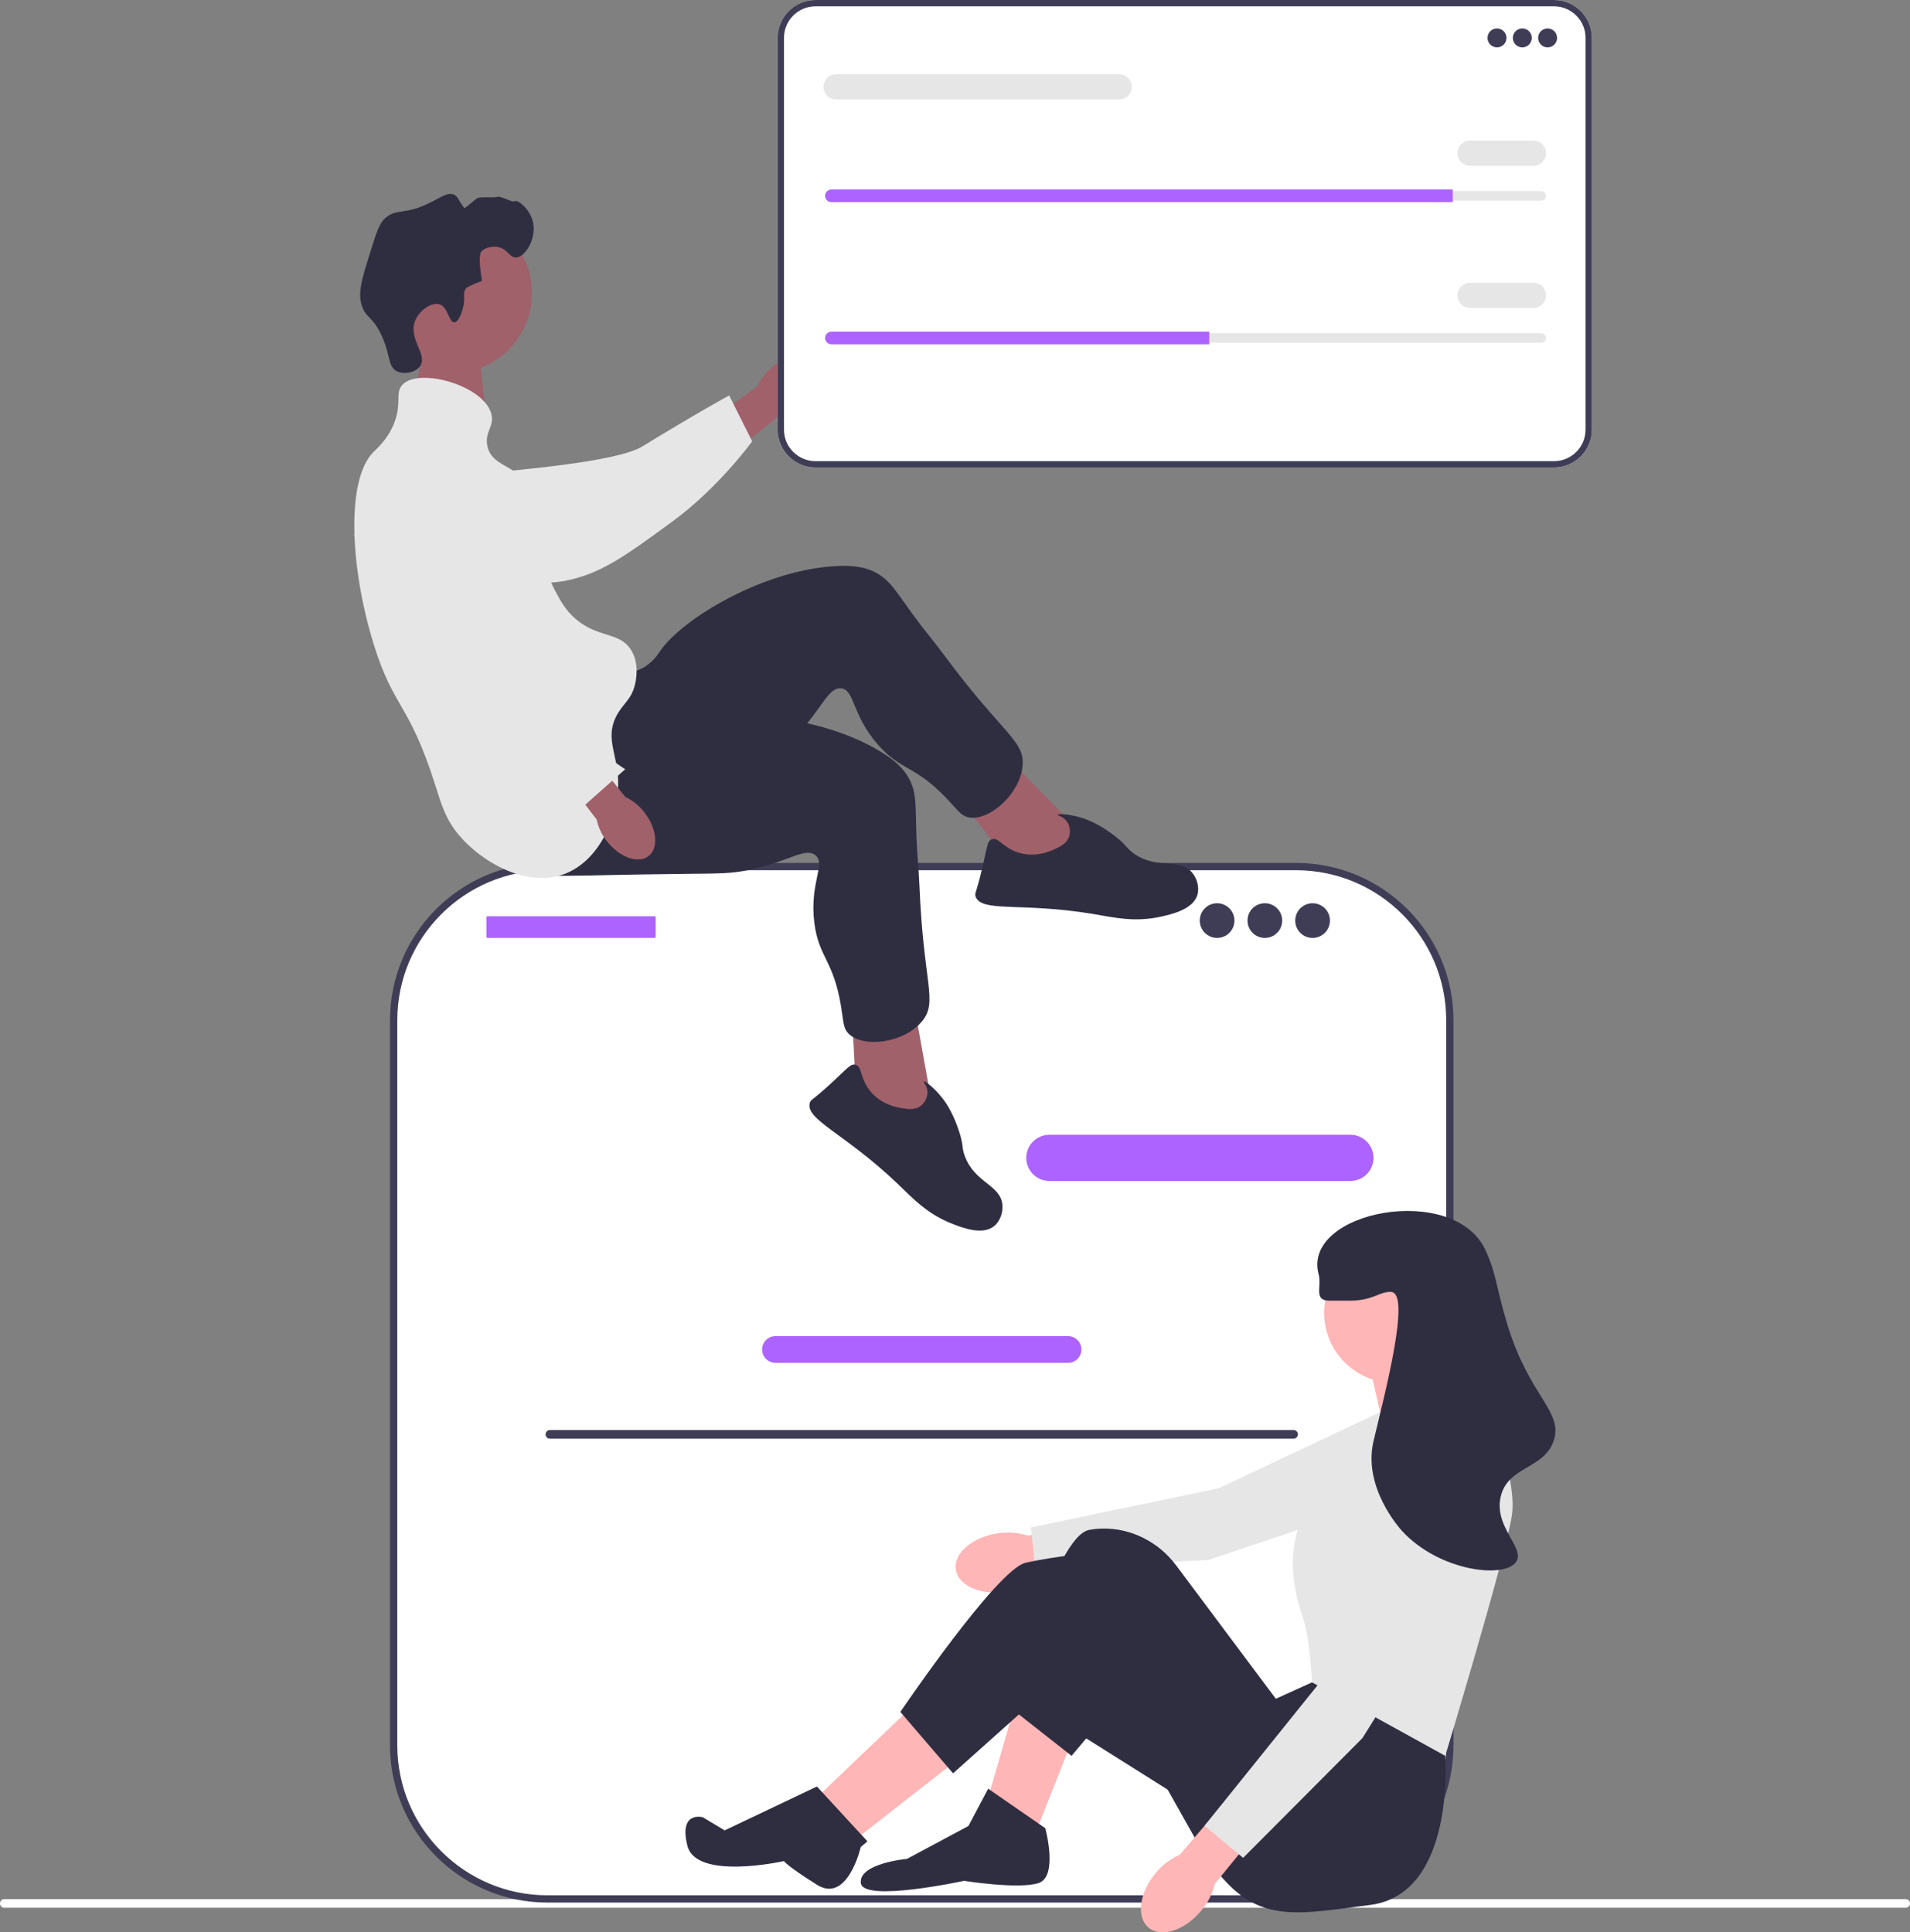 <svg width="509" height="515" viewBox="0 0 509 515" fill="none" xmlns="http://www.w3.org/2000/svg">
<rect x="0" y="0" width="509" height="515" fill="#808080" stroke="none"/>
<g clip-path="url(#clip0_128_4464)">
<path d="M114.162 86.004L110.281 106.356L129.628 111.804L127.224 90.076L114.162 86.004Z" fill="#A0616A"/>
<path d="M0 507.294C0 507.934 0.514 508.447 1.155 508.447H507.846C508.486 508.447 509 507.934 509 507.294C509 506.654 508.486 506.141 507.846 506.141H1.155C0.514 506.141 0 506.654 0 507.294Z" fill="white"/>
<path d="M345.401 230.957H145.875C123.249 230.957 104.906 249.281 104.906 271.884V465.163C104.906 487.766 123.249 506.09 145.875 506.09H345.401C368.028 506.09 386.37 487.766 386.37 465.163V271.884C386.37 249.281 368.028 230.957 345.401 230.957Z" fill="white"/>
<path d="M345.403 507.059H145.876C122.751 507.059 103.938 488.265 103.938 465.163V271.884C103.938 248.783 122.751 229.988 145.876 229.988H345.403C368.528 229.988 387.342 248.783 387.342 271.884V465.163C387.342 488.265 368.528 507.059 345.403 507.059ZM145.876 231.927C123.821 231.927 105.878 249.851 105.878 271.884V465.163C105.878 487.196 123.821 505.121 145.876 505.121H345.403C367.458 505.121 385.401 487.196 385.401 465.163V271.884C385.401 249.851 367.458 231.927 345.403 231.927L145.876 231.927Z" fill="#3F3D56"/>
<path d="M359.856 314.751H279.657C276.256 314.751 273.488 311.987 273.488 308.589C273.488 305.19 276.256 302.426 279.657 302.426H359.856C363.258 302.426 366.025 305.19 366.025 308.589C366.025 311.987 363.258 314.751 359.856 314.751Z" fill="#AD63FF"/>
<path d="M284.619 363.215H206.662C204.697 363.215 203.098 361.617 203.098 359.654C203.098 357.691 204.697 356.094 206.662 356.094H284.619C286.585 356.094 288.183 357.691 288.183 359.654C288.183 361.617 286.585 363.215 284.619 363.215Z" fill="#AD63FF"/>
<path d="M174.433 244.195H129.926C129.76 244.195 129.625 244.33 129.625 244.496V249.672C129.625 249.838 129.76 249.973 129.926 249.973H174.433C174.6 249.973 174.734 249.838 174.734 249.672V244.496C174.734 244.33 174.6 244.195 174.433 244.195Z" fill="#AD63FF"/>
<path d="M324.349 249.97C326.904 249.97 328.976 247.901 328.976 245.348C328.976 242.796 326.904 240.727 324.349 240.727C321.794 240.727 319.723 242.796 319.723 245.348C319.723 247.901 321.794 249.97 324.349 249.97Z" fill="#3F3D56"/>
<path d="M337.072 249.97C339.627 249.97 341.699 247.901 341.699 245.348C341.699 242.796 339.627 240.727 337.072 240.727C334.517 240.727 332.445 242.796 332.445 245.348C332.445 247.901 334.517 249.97 337.072 249.97Z" fill="#3F3D56"/>
<path d="M349.795 249.97C352.35 249.97 354.421 247.901 354.421 245.348C354.421 242.796 352.35 240.727 349.795 240.727C347.239 240.727 345.168 242.796 345.168 245.348C345.168 247.901 347.239 249.97 349.795 249.97Z" fill="#3F3D56"/>
<path d="M145.391 382.274C145.391 382.914 145.905 383.428 146.545 383.428H344.734C345.374 383.428 345.888 382.914 345.888 382.274C345.888 381.635 345.374 381.121 344.734 381.121H146.545C145.905 381.121 145.391 381.635 145.391 382.274Z" fill="#3F3D56"/>
<path d="M205.837 97.802C210.056 94.319 215.275 93.671 217.493 96.354C219.712 99.037 218.089 104.034 213.868 107.517C212.201 108.932 210.219 109.927 208.088 110.419L190.024 124.951L183.379 116.337L201.892 102.926C202.778 100.928 204.131 99.171 205.837 97.802Z" fill="#A0616A"/>
<path d="M101.43 130.59C101.421 129.947 101.427 124.342 105.582 120.799C110.354 116.729 117.087 118.376 119.449 118.954C124.905 120.288 125.352 122.626 130.475 125.029C140.061 129.523 128.051 127.223 133.754 125.781C135.729 125.283 164.131 123.315 171.201 118.968C184.951 110.513 194.32 105.387 194.32 105.387L200.445 117.624C200.445 117.624 191.589 129.925 179.124 139.039C166.339 148.387 159.946 153.061 150.23 154.867C149.394 155.023 128.817 158.532 112.245 146.164C108.465 143.342 101.538 138.173 101.43 130.59Z" fill="#E6E6E6"/>
<path d="M120.43 99.468C132.213 99.468 141.765 89.925 141.765 78.154C141.765 66.382 132.213 56.84 120.43 56.84C108.646 56.84 99.094 66.382 99.094 78.154C99.094 89.925 108.646 99.468 120.43 99.468Z" fill="#A0616A"/>
<path d="M287.519 221.352L265.546 198.883L254.203 210.702L270.574 232.246L286.812 234.101L287.519 221.352Z" fill="#A0616A"/>
<path d="M162.054 179.217C163.339 179.324 167.424 180.141 171.327 177.996C173.991 176.532 175.358 174.354 175.819 173.662C181.544 165.072 203.519 151.677 223.24 150.853C227.706 150.666 230.646 151.183 233.318 152.575C237.106 154.548 238.619 157.374 243.427 163.994C246.057 167.615 248.967 171.027 251.628 174.625C267.211 195.691 273.118 197.345 272.514 204.098C271.844 211.591 263.755 218.7 258.378 217.879C256.176 217.543 255.323 216.014 252.382 212.917C243.756 203.839 240.187 205.516 234.046 198.562C226.877 190.444 227.815 183.712 224.074 183.452C220.606 183.211 219.131 188.954 211.726 196.582C208.337 200.073 205.924 201.674 198.572 206.769C169.943 226.611 169.486 228.005 163.708 229.587C161.18 230.28 143.239 235.194 136.847 227.374C126.846 215.137 150.474 178.256 162.054 179.217Z" fill="#2F2E41"/>
<path d="M280.803 226.428C282.419 225.703 284.309 224.856 284.917 222.906C285.328 221.588 285.091 219.961 284.241 218.838C283.26 217.541 281.808 217.37 281.867 217.141C281.956 216.791 285.39 216.928 289.159 218.259C289.871 218.51 293.093 219.686 297.192 222.883C300.476 225.445 300.035 225.958 302.094 227.435C308.416 231.969 314.345 228.396 317.766 232.647C319.086 234.288 319.649 236.618 319.093 238.501C317.978 242.284 312.552 243.586 309.587 244.258C302.445 245.877 297.039 244.555 291.395 243.605C272.199 240.374 261.414 243.317 259.971 238.874C259.697 238.033 260.141 238.105 261.621 231.935C263.082 225.845 263.034 224.172 264.278 223.685C266.151 222.951 267.408 226.29 272.126 227.433C276.307 228.445 279.756 226.898 280.803 226.428Z" fill="#2F2E41"/>
<path d="M248.46 294.856L242.908 263.938L226.879 267.355L228.315 294.365L240.708 305.009L248.46 294.856Z" fill="#A0616A"/>
<path d="M168.325 189.608C169.329 190.417 172.249 193.385 176.685 193.799C179.713 194.082 182.067 193.047 182.838 192.733C192.404 188.837 218.116 190.08 234.898 200.461C238.698 202.812 240.84 204.889 242.269 207.539C244.295 211.297 243.958 214.484 244.214 222.659C244.355 227.131 244.845 231.586 245.025 236.056C246.077 262.228 250.036 266.91 245.74 272.16C240.974 277.984 230.284 279.329 226.296 275.633C224.663 274.12 224.818 272.376 224.124 268.164C222.09 255.813 218.194 255.199 217.021 246C215.652 235.261 220.213 230.217 217.264 227.903C214.529 225.758 210.081 229.683 199.665 231.841C194.899 232.828 192.002 232.8 183.055 232.891C148.212 233.249 147.051 234.146 141.38 232.215C138.9 231.37 121.292 225.371 120.399 215.315C119.002 199.579 159.284 182.317 168.325 189.608Z" fill="#2F2E41"/>
<path d="M240.046 295.288C241.791 295.595 243.831 295.954 245.429 294.682C246.511 293.821 247.229 292.343 247.157 290.936C247.074 289.313 245.969 288.357 246.146 288.2C246.417 287.961 249.181 290 251.552 293.216C251.999 293.823 254.005 296.604 255.599 301.549C256.877 305.511 256.223 305.688 257.097 308.065C259.779 315.362 266.694 315.732 267.135 321.169C267.305 323.267 266.461 325.511 264.943 326.758C261.893 329.262 256.672 327.295 253.84 326.188C247.021 323.521 243.291 319.395 239.155 315.443C225.088 302.001 214.509 298.386 215.812 293.9C216.058 293.051 216.385 293.36 221.078 289.084C225.71 284.865 226.611 283.454 227.914 283.748C229.876 284.192 229.04 287.66 232.301 291.252C235.191 294.435 238.915 295.09 240.046 295.288Z" fill="#2F2E41"/>
<path d="M123.337 82.228C124.168 79.26 123.125 78.178 124.188 76.846C124.188 76.846 124.616 76.31 128.442 74.863C127.313 68.321 128.158 67.215 128.158 67.215C129.132 65.94 131.083 65.632 132.411 65.799C135.221 66.151 135.718 68.688 137.516 68.631C139.999 68.553 142.977 63.587 142.053 59.283C141.298 55.773 138.047 53.165 137.232 53.618C136.424 54.066 133.515 52.088 132.411 52.485C131.658 52.755 128.111 52.395 127.307 52.768C126.429 53.175 123.914 55.709 123.674 55.39C122.003 53.171 122.038 52.396 121.069 51.918C119.351 51.071 117.484 52.637 114.263 54.184C107.638 57.368 105.698 55.469 102.637 58.15C101.091 59.505 100.262 62.093 98.667 67.215C96.437 74.378 95.322 77.959 96.399 81.379C97.498 84.866 99.115 84.107 101.503 89.027C104.161 94.504 103.245 97.687 105.757 98.942C107.698 99.911 110.817 99.294 111.995 97.525C114.011 94.497 108.799 90.4 110.577 85.628C111.668 82.698 115.035 80.477 117.099 81.095C119.433 81.795 119.605 85.976 121.069 85.911C122.322 85.856 123.193 82.746 123.337 82.228Z" fill="#2F2E41"/>
<path d="M107.172 102.623C111.538 97.733 129.322 102.794 130.991 110.555C131.678 113.747 129.143 115.094 129.857 118.77C130.901 124.145 136.812 123.779 141.2 129.251C147.429 137.019 141.011 144.613 148.005 157.578C149.499 160.348 150.759 162.683 153.393 164.943C159.436 170.129 165.061 168.35 168.138 173.158C170.439 176.753 169.494 181.185 169.272 182.223C168.364 186.479 165.903 187.517 164.168 191.004C161.282 196.807 164.55 201.068 164.735 208.001C164.967 216.675 160.353 228.7 151.124 232.646C140.756 237.078 128.252 229.737 122.201 222.448C118.59 218.098 117.542 214.086 115.962 209.134C108.903 187.001 104.914 189.003 99.516 171.458C93.344 151.402 92.131 127.905 99.516 120.469C100.495 119.484 103.188 117.206 104.903 113.104C107.211 107.585 105.218 104.812 107.172 102.623Z" fill="#E6E6E6"/>
<path d="M171.687 216.463C175.072 220.759 175.597 225.987 172.86 228.138C170.122 230.29 165.16 228.551 161.774 224.252C160.398 222.554 159.449 220.551 159.007 218.411L144.895 200.025L152.187 194.469L166.653 212.401C168.632 213.334 170.358 214.727 171.687 216.463Z" fill="#A0616A"/>
<path d="M120.002 121.26C120.63 121.12 126.124 119.982 130.444 123.322C135.406 127.158 135.166 134.079 135.081 136.507C134.887 142.115 132.687 143.029 131.378 148.53C128.93 158.821 133.593 168.385 136.169 173.669C137.06 175.498 139.925 181.094 145.628 187.122C156.718 198.844 166.614 205.012 166.614 205.012L155.983 214.452C155.983 214.452 139.05 209.296 127.575 198.966C115.806 188.369 97.706 150.878 93.954 141.745C93.63 140.958 98.207 153.745 106.947 135.014C108.94 130.741 112.593 122.913 120.002 121.26Z" fill="#E6E6E6"/>
<path d="M265.763 408.675C259.006 409.71 254.063 414.031 254.723 418.327C255.383 422.623 261.395 425.265 268.154 424.23C270.86 423.853 273.436 422.834 275.667 421.259L304.241 416.514L302.334 405.23L273.824 409.261C271.223 408.425 268.458 408.224 265.763 408.675Z" fill="#FFB6B6"/>
<path d="M388.895 373.503L377.815 396.99L322.116 415.722L275.896 418.185L274.738 407.095L324.83 396.632L376.23 372.367L388.895 373.503Z" fill="#E6E6E6"/>
<path d="M286.164 462.687L276.217 487.823L263.344 479.055L270.951 452.75L286.164 462.687Z" fill="#FFB6B6"/>
<path d="M244.62 453.332L218.289 478.468L228.822 489.574L255.738 468.53L244.62 453.332Z" fill="#FFB6B6"/>
<path d="M393.831 371.495L393.539 369.449L386.81 356.297L364.574 362.142L368.67 380.263L393.831 371.495Z" fill="#FFB6B6"/>
<path d="M384.468 459.177L385.152 467.956C385.152 467.956 387.979 504.771 365.159 507.694C342.338 510.617 332.391 513.539 318.932 490.742L297.867 453.331L285.563 467.956L269.195 455.085C269.195 455.085 280.898 409.49 290.26 407.737C291.431 407.517 292.601 407.408 293.753 407.384C301.504 407.223 308.81 411.01 313.448 417.216L339.998 452.747L349.652 448.363L384.468 459.177Z" fill="#2F2E41"/>
<path d="M258.078 486.652L263.344 476.715L278.558 487.237C278.558 487.237 282.069 500.097 276.803 501.85C271.536 503.604 256.908 501.266 256.908 501.266C256.908 501.266 229.991 507.111 229.406 501.85C228.821 496.589 241.694 495.42 241.694 495.42L258.078 486.652Z" fill="#2F2E41"/>
<path d="M315.421 479.636L274.754 454.038L253.981 472.621L239.938 456.254C239.938 456.254 265.684 418.258 273.291 416.505C280.897 414.751 293.186 413.582 293.186 413.582L330.635 448.07L315.421 479.636Z" fill="#2F2E41"/>
<path d="M217.704 476.129L231.162 490.743L229.387 492.259C229.387 492.259 225.896 507.45 217.704 502.312C209.512 497.173 208.927 496.003 208.927 496.003C208.927 496.003 185.521 501.264 183.18 491.912C180.84 482.559 187.276 484.313 187.276 484.313L193.121 487.82L217.704 476.129Z" fill="#2F2E41"/>
<path d="M371.596 368.575C381.937 368.575 390.32 360.2 390.32 349.87C390.32 339.539 381.937 331.164 371.596 331.164C361.254 331.164 352.871 339.539 352.871 349.87C352.871 360.2 361.254 368.575 371.596 368.575Z" fill="#FFB6B6"/>
<path d="M367.208 376.465L394.124 368.281C394.124 368.281 404.657 392.832 402.902 403.939C401.146 415.045 385.153 467.958 385.153 467.958L349.654 448.364C349.654 448.364 349.068 436.673 347.313 431.412C345.558 426.151 339.999 410.076 352.287 396.632C364.575 383.187 367.208 376.465 367.208 376.465Z" fill="#E6E6E6"/>
<path d="M307.966 499.208C303.585 504.451 302.742 510.959 306.083 513.743C309.423 516.527 315.681 514.534 320.062 509.289C321.841 507.218 323.098 504.751 323.727 502.095L342.006 479.648L333.102 472.449L314.397 494.318C311.893 495.412 309.688 497.089 307.966 499.208Z" fill="#FFB6B6"/>
<path d="M387.855 388.258L394.217 413.433L363.079 463.226L331.291 495.141L320.988 486.602L353.047 446.754L377.347 395.411L387.855 388.258Z" fill="#E6E6E6"/>
<path d="M354.333 346.653C359.135 346.642 359.408 346.674 360.185 346.653C366.141 346.497 367.698 344.156 370.717 344.315C376.106 344.6 368.994 371.588 366.036 384.064C363.135 396.301 372.939 407.265 373.643 408.031C383.593 418.841 401.071 420.818 404.07 416.214C406.498 412.488 397.895 406.822 399.974 398.678C402.007 390.717 411.394 391.564 414.018 384.064C416.766 376.21 407.531 372.248 401.73 353.083C398.398 342.077 398.987 340.026 395.879 333.209C387.568 314.987 346.835 322.745 351.408 339.639C352.292 342.907 349.938 346.664 354.333 346.653Z" fill="#2F2E41"/>
<path d="M414.127 124.594H217.335C211.77 124.594 207.242 120.071 207.242 114.511V10.082C207.242 4.523 211.77 0 217.335 0H414.127C419.692 0 424.22 4.523 424.22 10.082V114.511C424.22 120.071 419.692 124.594 414.127 124.594Z" fill="white"/>
<path d="M414.127 124.594H217.335C211.77 124.594 207.242 120.071 207.242 114.511V10.082C207.242 4.523 211.77 0 217.335 0H414.127C419.692 0 424.22 4.523 424.22 10.082V114.511C424.22 120.071 419.692 124.594 414.127 124.594ZM217.335 1.684C212.699 1.684 208.928 5.451 208.928 10.082V114.511C208.928 119.142 212.699 122.91 217.335 122.91H414.127C418.763 122.91 422.534 119.142 422.534 114.511V10.082C422.534 5.451 418.763 1.684 414.127 1.684H217.335Z" fill="#3F3D56"/>
<path d="M398.938 12.629C400.335 12.629 401.466 11.498 401.466 10.104C401.466 8.709 400.335 7.578 398.938 7.578C397.542 7.578 396.41 8.709 396.41 10.104C396.41 11.498 397.542 12.629 398.938 12.629Z" fill="#3F3D56"/>
<path d="M405.68 12.629C407.077 12.629 408.209 11.498 408.209 10.104C408.209 8.709 407.077 7.578 405.68 7.578C404.284 7.578 403.152 8.709 403.152 10.104C403.152 11.498 404.284 12.629 405.68 12.629Z" fill="#3F3D56"/>
<path d="M412.423 12.629C413.819 12.629 414.951 11.498 414.951 10.104C414.951 8.709 413.819 7.578 412.423 7.578C411.026 7.578 409.895 8.709 409.895 10.104C409.895 11.498 411.026 12.629 412.423 12.629Z" fill="#3F3D56"/>
<path d="M221.569 50.934C220.872 50.934 220.305 51.5 220.305 52.196C220.305 52.536 220.436 52.85 220.674 53.082C220.914 53.328 221.229 53.459 221.569 53.459H410.737C411.434 53.459 412.001 52.893 412.001 52.196C412.001 51.857 411.87 51.543 411.632 51.311C411.391 51.065 411.076 50.934 410.737 50.934H221.569Z" fill="#E6E6E6"/>
<path d="M387.141 50.512V53.879H221.568C221.105 53.879 220.683 53.694 220.38 53.382C220.068 53.079 219.883 52.658 219.883 52.195C219.883 51.269 220.641 50.512 221.568 50.512H387.141Z" fill="#AD63FF"/>
<path d="M408.631 44.196H391.777C389.918 44.196 388.406 42.685 388.406 40.828C388.406 38.971 389.918 37.461 391.777 37.461H408.631C410.49 37.461 412.002 38.971 412.002 40.828C412.002 42.685 410.49 44.196 408.631 44.196Z" fill="#E6E6E6"/>
<path d="M298.234 26.52H222.832C220.973 26.52 219.461 25.01 219.461 23.153C219.461 21.295 220.973 19.785 222.832 19.785H298.234C300.093 19.785 301.605 21.295 301.605 23.153C301.605 25.01 300.093 26.52 298.234 26.52Z" fill="#E6E6E6"/>
<path d="M221.569 88.816C220.872 88.816 220.305 89.383 220.305 90.079C220.305 90.419 220.436 90.733 220.674 90.965C220.914 91.21 221.229 91.342 221.569 91.342H410.737C411.434 91.342 412.001 90.775 412.001 90.079C412.001 89.74 411.87 89.426 411.632 89.194C411.391 88.948 411.076 88.816 410.737 88.816H221.569Z" fill="#E6E6E6"/>
<path d="M322.252 88.394V91.762H221.568C221.105 91.762 220.683 91.577 220.38 91.265C220.068 90.962 219.883 90.541 219.883 90.078C219.883 89.152 220.641 88.394 221.568 88.394H322.252Z" fill="#AD63FF"/>
<path d="M408.631 82.079H391.777C389.918 82.079 388.406 80.568 388.406 78.711C388.406 76.854 389.918 75.344 391.777 75.344H408.631C410.49 75.344 412.002 76.854 412.002 78.711C412.002 80.568 410.49 82.079 408.631 82.079Z" fill="#E6E6E6"/>
</g>
<defs>
<clipPath id="clip0_128_4464">
<rect width="509" height="515" fill="white"/>
</clipPath>
</defs>
</svg>
